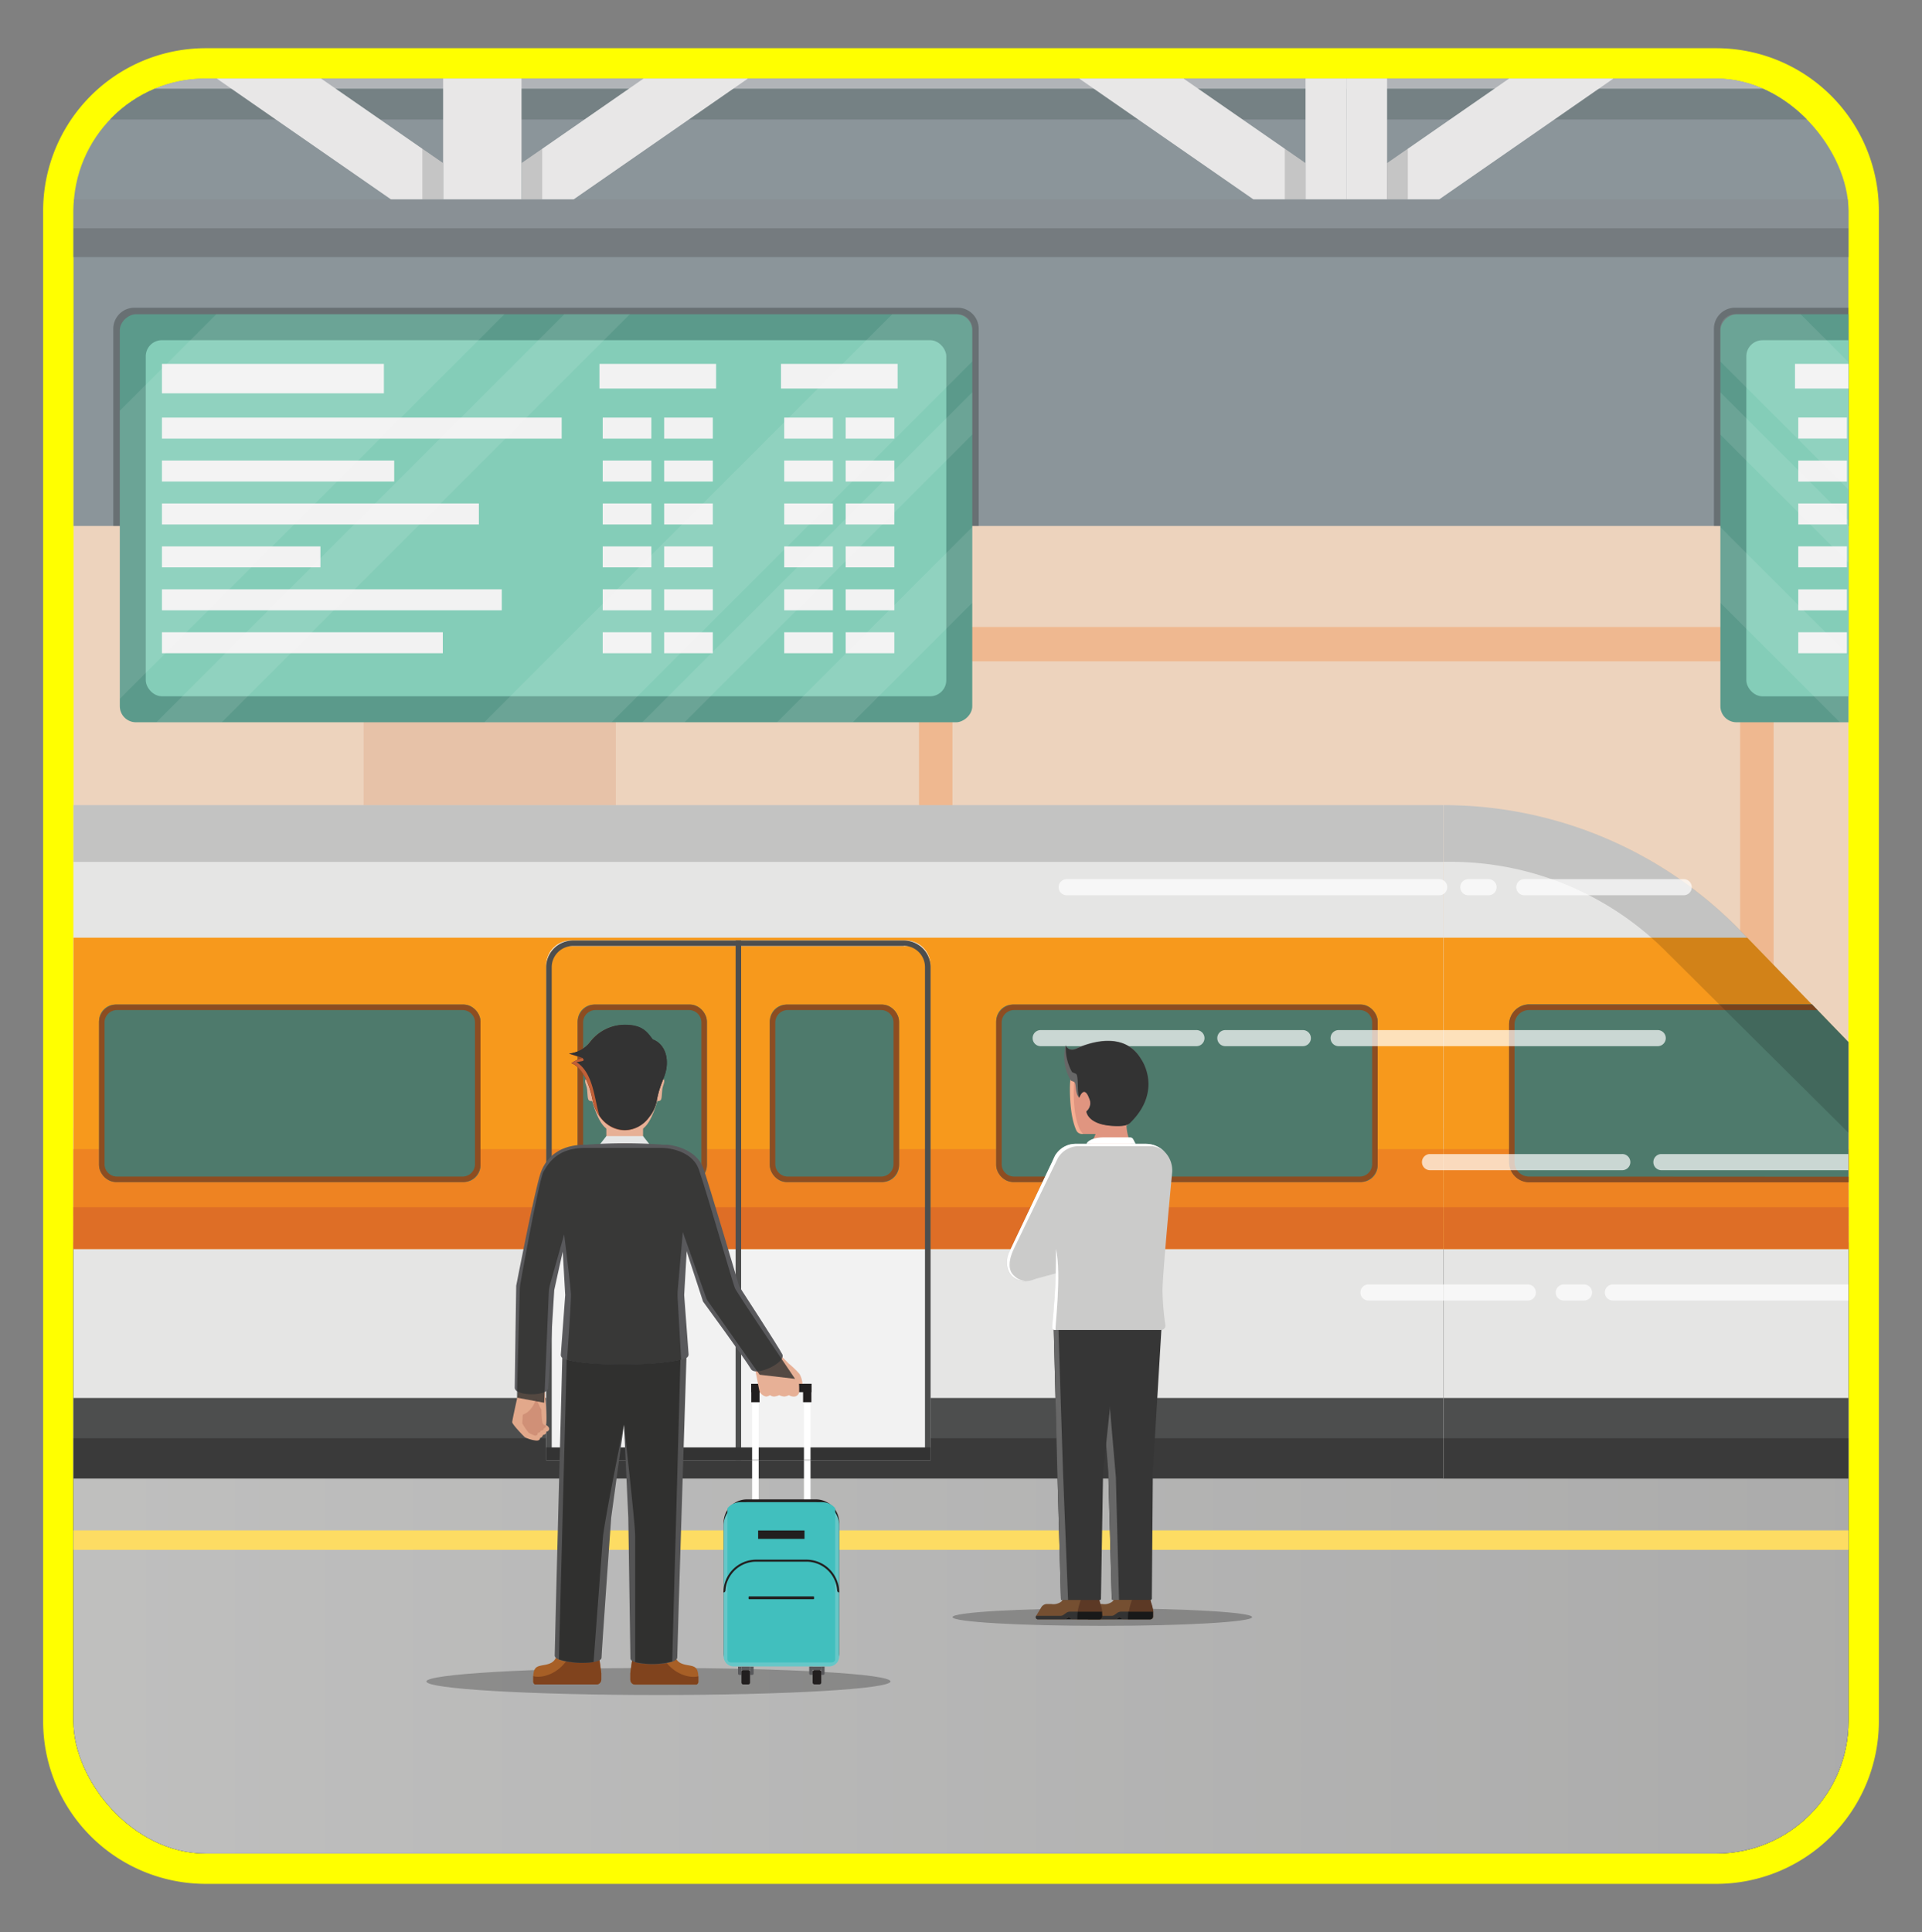 <svg id="Layer_1" data-name="Layer 1" xmlns="http://www.w3.org/2000/svg" xmlns:xlink="http://www.w3.org/1999/xlink" width="380" height="382" viewBox="0 0 380 382">
  <rect x="0" y="0" width="380" height="382" fill="#808080" stroke="none"/>
  <defs>
    <style>
      .cls-1 {
        fill: none;
      }

      .cls-2 {
        fill: #ff0;
      }

      .cls-3 {
        clip-path: url(#clip-path);
      }

      .cls-4 {
        fill: #edd3bd;
      }

      .cls-5 {
        fill: #8b959a;
      }

      .cls-6 {
        fill: #758184;
      }

      .cls-7 {
        fill: #dcb29a;
      }

      .cls-8 {
        fill: #b1b4b8;
      }

      .cls-9 {
        fill: #687689;
      }

      .cls-10 {
        fill: #3a3a3a;
      }

      .cls-11 {
        fill: url(#linear-gradient);
      }

      .cls-12 {
        fill: #fddc63;
      }

      .cls-13 {
        fill: #efb890;
      }

      .cls-14 {
        fill: #e7c2a8;
      }

      .cls-15 {
        fill: #e5e5e4;
      }

      .cls-16 {
        fill: #4d4e4e;
      }

      .cls-17 {
        fill: #f7991c;
      }

      .cls-18 {
        fill: #ee8322;
      }

      .cls-19 {
        fill: #de6e26;
      }

      .cls-20 {
        fill: #4e7a6c;
      }

      .cls-21 {
        fill: #8d4d21;
      }

      .cls-22 {
        opacity: 0.25;
      }

      .cls-23 {
        opacity: 0.15;
      }

      .cls-24 {
        fill: #f2f2f2;
      }

      .cls-25 {
        fill: #333;
      }

      .cls-26 {
        opacity: 0.7;
      }

      .cls-27 {
        fill: #fff;
      }

      .cls-28 {
        fill: #5b9a8b;
      }

      .cls-29 {
        fill: #84cdb8;
      }

      .cls-30 {
        opacity: 0.1;
      }

      .cls-31 {
        fill: #899095;
      }

      .cls-32 {
        fill: #e8e7e7;
      }

      .cls-33 {
        fill: #cbcbca;
      }

      .cls-34 {
        fill: #754f31;
      }

      .cls-35 {
        fill: #5c3925;
      }

      .cls-36 {
        opacity: 0.5;
      }

      .cls-37 {
        fill: #1a1a1a;
      }

      .cls-38 {
        fill: #363636;
      }

      .cls-39 {
        fill: #676767;
      }

      .cls-40 {
        fill: #f5ae92;
      }

      .cls-41 {
        fill: #e09580;
      }

      .cls-42 {
        fill: #a75f26;
      }

      .cls-43 {
        fill: #80431d;
      }

      .cls-44 {
        fill: #545455;
      }

      .cls-45, .cls-56 {
        fill: #30302f;
      }

      .cls-46 {
        fill: #e7b096;
      }

      .cls-47 {
        fill: #ab4c2b;
      }

      .cls-48 {
        fill: #c16037;
      }

      .cls-49 {
        fill: #e5e6e6;
      }

      .cls-50 {
        fill: #59595c;
      }

      .cls-51 {
        fill: #e2a88b;
      }

      .cls-52 {
        fill: #d09077;
      }

      .cls-53 {
        fill: #221f1f;
      }

      .cls-54 {
        fill: #66c7c8;
      }

      .cls-55 {
        fill: #41bfbe;
      }

      .cls-56 {
        opacity: 0.8;
      }
    </style>
    <clipPath id="clip-path">
      <rect class="cls-1" x="14.53" y="15.53" width="350.93" height="350.93" rx="26.14"/>
    </clipPath>
    <linearGradient id="linear-gradient" x1="-190.71" y1="364.95" x2="723.07" y2="364.95" gradientUnits="userSpaceOnUse">
      <stop offset="0" stop-color="#cbcbca"/>
      <stop offset="1" stop-color="#979797"/>
    </linearGradient>
  </defs>
  <g>
    <path class="cls-2" d="M40.68,9.53H339.32a32.15,32.15,0,0,1,32.15,32.15V340.32a32.14,32.14,0,0,1-32.14,32.14H40.68A32.15,32.15,0,0,1,8.53,340.32V41.68A32.14,32.14,0,0,1,40.68,9.53Z"/>
    <g class="cls-3">
      <g>
        <g>
          <g>
            <rect class="cls-4" x="-190.71" y="65.84" width="913.78" height="169.4"/>
            <rect class="cls-5" x="-190.71" y="11.74" width="913.78" height="92.25"/>
            <rect class="cls-6" x="-190.71" y="17.52" width="913.78" height="6.11"/>
            <rect class="cls-7" x="-190.71" y="223.01" width="913.78" height="12.23"/>
            <rect class="cls-8" x="-190.71" y="-121.25" width="913.78" height="138.77"/>
            <rect class="cls-9" x="-190.71" y="235.24" width="913.78" height="243.47"/>
            <rect class="cls-10" x="-190.71" y="245.61" width="913.78" height="145.69"/>
            <rect class="cls-11" x="-190.71" y="292.32" width="913.78" height="145.26"/>
            <rect class="cls-12" x="-190.71" y="302.57" width="913.78" height="3.85"/>
            <rect class="cls-12" x="-190.71" y="240.5" width="913.78" height="1.86"/>
            <polygon class="cls-13" points="349.25 123.96 183.1 123.96 181.7 123.96 181.7 130.75 181.7 216.22 181.7 223.01 183.1 223.01 349.25 223.01 350.66 223.01 350.66 216.22 350.66 130.75 350.66 123.96 349.25 123.96"/>
            <rect class="cls-4" x="188.31" y="130.75" width="155.73" height="92.26"/>
            <rect class="cls-14" x="71.89" y="103.99" width="49.86" height="131.25"/>
          </g>
          <g>
            <g>
              <g>
                <path class="cls-15" d="M401,292.32H285.37V159.18h0a81.9,81.9,0,0,1,58.88,25l71.31,73.71C428,270.75,418.9,292.32,401,292.32Z"/>
                <path class="cls-16" d="M420.8,276.4A20.17,20.17,0,0,1,401,292.32H285.36V276.4Z"/>
                <polygon class="cls-17" points="404.99 246.93 285.37 246.93 285.37 185.39 345.46 185.39 404.99 246.93"/>
                <polygon class="cls-18" points="404.99 246.93 285.36 246.93 285.36 227.19 385.9 227.19 404.99 246.93"/>
                <polygon class="cls-19" points="404.99 246.93 285.36 246.93 285.36 238.68 397.01 238.68 404.99 246.93"/>
                <g>
                  <path class="cls-20" d="M392.2,233.71H302.31a4,4,0,0,1-3.95-4v-27.2a4,4,0,0,1,3.95-3.95h55.94Z"/>
                  <path class="cls-1" d="M302.31,199.7a2.87,2.87,0,0,0-2.87,2.86v27.2a2.87,2.87,0,0,0,2.87,2.86h88.84L359.3,199.7h-57Z"/>
                  <path class="cls-21" d="M302.31,232.62a2.87,2.87,0,0,1-2.87-2.86v-27.2a2.87,2.87,0,0,1,2.87-2.86h57l-1.05-1.09H302.31a4,4,0,0,0-3.95,3.95v27.2a4,4,0,0,0,3.95,4H392.2l-1.05-1.09Z"/>
                </g>
              </g>
              <path class="cls-22" d="M417.1,284.35a19.87,19.87,0,0,1-16.15,8H285.36v-8Z"/>
              <path class="cls-23" d="M401,292.32h-5.47l7.84-8.25a16.27,16.27,0,0,0-.07-22.51l-74.16-73.69a60.12,60.12,0,0,0-42.39-17.48h-1.34V159.18a81.94,81.94,0,0,1,58.89,25l71.31,73.71C428,270.75,418.9,292.32,401,292.32Z"/>
              <g>
                <rect class="cls-15" x="6.59" y="159.18" width="278.78" height="133.14"/>
                <rect class="cls-16" x="6.59" y="276.4" width="278.78" height="15.92" transform="translate(291.96 568.72) rotate(180)"/>
                <rect class="cls-17" x="6.59" y="185.39" width="278.78" height="61.53"/>
                <rect class="cls-18" x="6.59" y="227.19" width="278.78" height="19.73"/>
                <rect class="cls-19" x="6.59" y="238.68" width="278.78" height="8.24"/>
                <g>
                  <rect class="cls-20" x="19.58" y="198.61" width="75.42" height="35.09" rx="3.27"/>
                  <path class="cls-21" d="M91.45,199.7a2.46,2.46,0,0,1,2.46,2.46v28a2.46,2.46,0,0,1-2.46,2.46H23.13a2.46,2.46,0,0,1-2.46-2.46v-28a2.46,2.46,0,0,1,2.46-2.46H91.45m0-1.09H23.13a3.55,3.55,0,0,0-3.55,3.55v28a3.55,3.55,0,0,0,3.55,3.55H91.45A3.55,3.55,0,0,0,95,230.16v-28a3.55,3.55,0,0,0-3.55-3.55Z"/>
                </g>
                <g>
                  <rect class="cls-20" x="196.96" y="198.61" width="75.42" height="35.09" rx="3.27"/>
                  <path class="cls-21" d="M268.83,199.7a2.46,2.46,0,0,1,2.46,2.46v28a2.46,2.46,0,0,1-2.46,2.46H200.5a2.46,2.46,0,0,1-2.46-2.46v-28a2.46,2.46,0,0,1,2.46-2.46h68.33m0-1.09H200.5a3.55,3.55,0,0,0-3.54,3.55v28a3.55,3.55,0,0,0,3.54,3.55h68.33a3.55,3.55,0,0,0,3.55-3.55v-28a3.55,3.55,0,0,0-3.55-3.55Z"/>
                </g>
                <rect class="cls-22" x="6.59" y="284.35" width="278.77" height="7.96"/>
                <g>
                  <path class="cls-24" d="M112.86,185.95h66.23a4.87,4.87,0,0,1,4.87,4.87V288.7a0,0,0,0,1,0,0H108a0,0,0,0,1,0,0V190.82A4.87,4.87,0,0,1,112.86,185.95Z"/>
                  <path class="cls-17" d="M184,191.24v55.69H108V191.24a5.17,5.17,0,0,1,2.11-4.2h71.76A5.19,5.19,0,0,1,184,191.24Z"/>
                  <rect class="cls-18" x="107.99" y="227.19" width="75.98" height="19.74"/>
                  <rect class="cls-19" x="107.99" y="238.68" width="75.98" height="8.25"/>
                  <path class="cls-16" d="M178.68,187a4.21,4.21,0,0,1,4.2,4.21v96.37h-73.8V191.24a4.21,4.21,0,0,1,4.2-4.21h65.4m0-1.08h-65.4a5.29,5.29,0,0,0-5.29,5.29V288.7h76V191.24a5.29,5.29,0,0,0-5.29-5.29Z"/>
                  <rect class="cls-16" x="145.44" y="185.95" width="1.09" height="102.75"/>
                  <rect class="cls-25" x="107.99" y="286.17" width="75.98" height="2.53"/>
                  <g>
                    <rect class="cls-20" x="114.21" y="198.61" width="25.55" height="35.09" rx="3.27"/>
                    <path class="cls-21" d="M136.22,199.7a2.46,2.46,0,0,1,2.46,2.46v28a2.46,2.46,0,0,1-2.46,2.46H117.75a2.46,2.46,0,0,1-2.46-2.46v-28a2.46,2.46,0,0,1,2.46-2.46h18.47m0-1.09H117.75a3.54,3.54,0,0,0-3.54,3.55v28a3.54,3.54,0,0,0,3.54,3.55h18.47a3.55,3.55,0,0,0,3.54-3.55v-28a3.55,3.55,0,0,0-3.54-3.55Z"/>
                  </g>
                  <g>
                    <rect class="cls-20" x="152.2" y="198.61" width="25.55" height="35.09" rx="3.27" transform="translate(329.95 432.32) rotate(180)"/>
                    <path class="cls-21" d="M174.2,199.7a2.46,2.46,0,0,1,2.46,2.46v28a2.46,2.46,0,0,1-2.46,2.46H155.74a2.46,2.46,0,0,1-2.46-2.46v-28a2.46,2.46,0,0,1,2.46-2.46H174.2m0-1.09H155.74a3.54,3.54,0,0,0-3.54,3.55v28a3.54,3.54,0,0,0,3.54,3.55H174.2a3.55,3.55,0,0,0,3.55-3.55v-28a3.55,3.55,0,0,0-3.55-3.55Z"/>
                  </g>
                </g>
                <rect class="cls-23" x="6.59" y="159.18" width="278.78" height="11.22"/>
              </g>
              <g>
                <rect class="cls-15" x="-272.19" y="159.18" width="278.78" height="133.14"/>
                <rect class="cls-16" x="-272.19" y="276.4" width="278.78" height="15.92" transform="translate(-265.6 568.72) rotate(180)"/>
                <rect class="cls-17" x="-272.19" y="185.39" width="278.78" height="61.53"/>
                <rect class="cls-18" x="-272.19" y="227.19" width="278.78" height="19.73"/>
                <rect class="cls-19" x="-272.19" y="238.68" width="278.78" height="8.24"/>
                <rect class="cls-22" x="-272.19" y="284.35" width="278.77" height="7.96"/>
                <rect class="cls-23" x="-272.19" y="159.18" width="278.78" height="11.22"/>
              </g>
            </g>
            <g>
              <g class="cls-26">
                <path class="cls-27" d="M284.55,177H210.89a1.59,1.59,0,1,1,0-3.18h73.66a1.59,1.59,0,1,1,0,3.18Z"/>
                <path class="cls-27" d="M332.89,177H301.37a1.59,1.59,0,0,1,0-3.18h31.52a1.59,1.59,0,1,1,0,3.18Z"/>
                <path class="cls-27" d="M294.3,177h-4a1.59,1.59,0,1,1,0-3.18h4a1.59,1.59,0,1,1,0,3.18Z"/>
              </g>
              <g class="cls-26">
                <path class="cls-27" d="M236.55,206.84h-30.8a1.59,1.59,0,0,1,0-3.18h30.8a1.59,1.59,0,0,1,0,3.18Z"/>
                <path class="cls-27" d="M327.75,206.84H264.66a1.59,1.59,0,0,1,0-3.18h63.09a1.59,1.59,0,0,1,0,3.18Z"/>
                <path class="cls-27" d="M257.59,206.84H242.26a1.59,1.59,0,0,1,0-3.18h15.33a1.59,1.59,0,1,1,0,3.18Z"/>
              </g>
              <g class="cls-26">
                <path class="cls-27" d="M320.61,231.36h-38a1.6,1.6,0,0,1,0-3.19h38a1.6,1.6,0,1,1,0,3.19Z"/>
                <path class="cls-27" d="M395.76,231.36h-67.4a1.6,1.6,0,0,1,0-3.19h67.4a1.6,1.6,0,0,1,0,3.19Z"/>
              </g>
              <g class="cls-26">
                <path class="cls-27" d="M392.55,257.13H318.89a1.59,1.59,0,1,1,0-3.18h73.66a1.59,1.59,0,0,1,0,3.18Z"/>
                <path class="cls-27" d="M302.07,257.13H270.56a1.59,1.59,0,1,1,0-3.18h31.51a1.59,1.59,0,1,1,0,3.18Z"/>
                <path class="cls-27" d="M313.18,257.13h-4a1.59,1.59,0,1,1,0-3.18h4a1.59,1.59,0,0,1,0,3.18Z"/>
              </g>
            </g>
          </g>
          <g>
            <g>
              <g>
                <path class="cls-22" d="M193.5,65v39H22.4V65a4.17,4.17,0,0,1,4.17-4.16H189.34A4.16,4.16,0,0,1,193.5,65Z"/>
                <rect class="cls-28" x="67.62" y="18.19" width="80.67" height="168.54" rx="3.18" transform="translate(210.42 -5.49) rotate(90)"/>
                <rect class="cls-29" x="28.82" y="67.26" width="158.27" height="70.4" rx="3.18"/>
                <g>
                  <rect class="cls-24" x="32.02" y="71.95" width="43.88" height="5.81"/>
                  <rect class="cls-24" x="118.52" y="71.95" width="23.06" height="4.87"/>
                  <rect class="cls-24" x="154.41" y="71.95" width="23.06" height="4.87"/>
                  <rect class="cls-24" x="32.02" y="82.57" width="79.03" height="4.15"/>
                  <g>
                    <g>
                      <rect class="cls-24" x="119.16" y="82.57" width="9.62" height="4.15"/>
                      <rect class="cls-24" x="131.31" y="82.57" width="9.62" height="4.15"/>
                    </g>
                    <g>
                      <rect class="cls-24" x="119.16" y="91.05" width="9.62" height="4.15"/>
                      <rect class="cls-24" x="131.31" y="91.05" width="9.62" height="4.15"/>
                    </g>
                    <g>
                      <rect class="cls-24" x="119.16" y="99.54" width="9.62" height="4.15"/>
                      <rect class="cls-24" x="131.31" y="99.54" width="9.62" height="4.15"/>
                    </g>
                    <g>
                      <rect class="cls-24" x="119.16" y="108.03" width="9.62" height="4.15"/>
                      <rect class="cls-24" x="131.31" y="108.03" width="9.62" height="4.15"/>
                    </g>
                    <g>
                      <rect class="cls-24" x="119.16" y="116.51" width="9.62" height="4.15"/>
                      <rect class="cls-24" x="131.31" y="116.51" width="9.62" height="4.15"/>
                    </g>
                    <g>
                      <rect class="cls-24" x="119.16" y="125" width="9.62" height="4.15"/>
                      <rect class="cls-24" x="131.31" y="125" width="9.62" height="4.15"/>
                    </g>
                  </g>
                  <g>
                    <g>
                      <rect class="cls-24" x="155.05" y="82.57" width="9.62" height="4.15"/>
                      <rect class="cls-24" x="167.2" y="82.57" width="9.62" height="4.15"/>
                    </g>
                    <g>
                      <rect class="cls-24" x="155.05" y="91.05" width="9.62" height="4.15"/>
                      <rect class="cls-24" x="167.2" y="91.05" width="9.62" height="4.15"/>
                    </g>
                    <g>
                      <rect class="cls-24" x="155.05" y="99.54" width="9.62" height="4.15"/>
                      <rect class="cls-24" x="167.2" y="99.54" width="9.62" height="4.15"/>
                    </g>
                    <g>
                      <rect class="cls-24" x="155.05" y="108.03" width="9.62" height="4.15"/>
                      <rect class="cls-24" x="167.2" y="108.03" width="9.62" height="4.15"/>
                    </g>
                    <g>
                      <rect class="cls-24" x="155.05" y="116.51" width="9.62" height="4.15"/>
                      <rect class="cls-24" x="167.2" y="116.51" width="9.62" height="4.15"/>
                    </g>
                    <g>
                      <rect class="cls-24" x="155.05" y="125" width="9.62" height="4.15"/>
                      <rect class="cls-24" x="167.2" y="125" width="9.62" height="4.15"/>
                    </g>
                  </g>
                  <rect class="cls-24" x="32.02" y="91.05" width="45.92" height="4.15"/>
                  <rect class="cls-24" x="32.02" y="99.54" width="62.66" height="4.15"/>
                  <rect class="cls-24" x="32.02" y="108.03" width="31.33" height="4.15"/>
                  <rect class="cls-24" x="32.02" y="116.51" width="67.19" height="4.15"/>
                  <rect class="cls-24" x="32.02" y="125" width="55.53" height="4.15"/>
                </g>
              </g>
              <g class="cls-30">
                <polygon class="cls-27" points="99.73 62.13 23.68 138.18 23.68 81.22 42.76 62.13 99.73 62.13"/>
                <polygon class="cls-27" points="124.52 62.13 43.85 142.8 30.91 142.8 111.57 62.13 124.52 62.13"/>
                <path class="cls-27" d="M192.23,65v6.47L120.9,142.8H95.74L176.4,62.13h12.94A2.89,2.89,0,0,1,192.23,65Z"/>
                <polygon class="cls-27" points="192.23 77.56 192.23 85.92 135.35 142.8 126.99 142.8 192.23 77.56"/>
                <polygon class="cls-27" points="192.23 104.21 192.23 119.17 168.6 142.8 153.64 142.8 192.23 104.21"/>
              </g>
            </g>
            <g>
              <g>
                <path class="cls-22" d="M338.86,65v39H510V65a4.17,4.17,0,0,0-4.17-4.16H343A4.16,4.16,0,0,0,338.86,65Z"/>
                <rect class="cls-28" x="384.07" y="18.19" width="80.67" height="168.54" rx="3.18" transform="translate(526.87 -321.94) rotate(90)"/>
                <rect class="cls-29" x="345.27" y="67.26" width="158.27" height="70.4" rx="3.18" transform="translate(848.81 204.93) rotate(180)"/>
                <g>
                  <rect class="cls-24" x="354.89" y="71.95" width="23.06" height="4.87" transform="translate(732.84 148.77) rotate(180)"/>
                  <g>
                    <g>
                      <rect class="cls-24" x="367.68" y="82.57" width="9.62" height="4.15" transform="translate(744.99 169.28) rotate(180)"/>
                      <rect class="cls-24" x="355.53" y="82.57" width="9.62" height="4.15" transform="translate(720.69 169.28) rotate(180)"/>
                    </g>
                    <g>
                      <rect class="cls-24" x="367.68" y="91.05" width="9.62" height="4.15" transform="translate(744.99 186.26) rotate(180)"/>
                      <rect class="cls-24" x="355.53" y="91.05" width="9.62" height="4.15" transform="translate(720.69 186.26) rotate(180)"/>
                    </g>
                    <g>
                      <rect class="cls-24" x="367.68" y="99.54" width="9.62" height="4.15" transform="translate(744.99 203.23) rotate(180)"/>
                      <rect class="cls-24" x="355.53" y="99.54" width="9.62" height="4.15" transform="translate(720.69 203.23) rotate(180)"/>
                    </g>
                    <g>
                      <rect class="cls-24" x="367.68" y="108.03" width="9.62" height="4.15" transform="translate(744.99 220.2) rotate(180)"/>
                      <rect class="cls-24" x="355.53" y="108.03" width="9.62" height="4.15" transform="translate(720.69 220.2) rotate(180)"/>
                    </g>
                    <g>
                      <rect class="cls-24" x="367.68" y="116.51" width="9.62" height="4.15" transform="translate(744.99 237.18) rotate(180)"/>
                      <rect class="cls-24" x="355.53" y="116.51" width="9.62" height="4.15" transform="translate(720.69 237.18) rotate(180)"/>
                    </g>
                    <g>
                      <rect class="cls-24" x="367.68" y="125" width="9.62" height="4.15" transform="translate(744.99 254.15) rotate(180)"/>
                      <rect class="cls-24" x="355.53" y="125" width="9.62" height="4.15" transform="translate(720.69 254.15) rotate(180)"/>
                    </g>
                  </g>
                </g>
              </g>
              <g class="cls-30">
                <path class="cls-27" d="M340.13,65v6.47l71.33,71.32h25.16L356,62.13H343A2.89,2.89,0,0,0,340.13,65Z"/>
                <polygon class="cls-27" points="340.13 77.56 340.13 85.92 397.01 142.8 405.37 142.8 340.13 77.56"/>
                <polygon class="cls-27" points="340.13 104.21 340.13 119.17 363.76 142.8 378.72 142.8 340.13 104.21"/>
              </g>
            </g>
            <g>
              <g>
                <rect class="cls-31" x="-382.43" y="39.41" width="1297.22" height="11.43"/>
                <rect class="cls-23" x="-382.43" y="45.12" width="1297.22" height="5.71"/>
              </g>
              <g>
                <g>
                  <rect class="cls-32" x="258.12" y="-68.06" width="8.06" height="107.47"/>
                  <g>
                    <rect class="cls-32" x="87.61" y="-68.06" width="15.5" height="107.47"/>
                    <g>
                      <g>
                        <polygon class="cls-32" points="87.61 32.25 87.61 39.41 77.29 39.41 10.11 -7.18 -0.22 -14.32 -63.31 -58.07 -67.4 -60.91 -67.4 -68.06 -57.08 -68.06 10.11 -21.48 20.43 -14.32 83.5 29.41 87.61 32.25"/>
                        <polygon class="cls-23" points="83.5 29.41 87.61 32.25 87.61 39.41 83.5 39.41 83.5 29.41"/>
                      </g>
                      <polygon class="cls-32" points="87.61 -68.06 87.61 -60.91 83.5 -58.06 20.43 -14.32 10.11 -7.18 -57.08 39.41 -67.4 39.41 -67.4 32.25 -63.31 29.42 -0.22 -14.32 10.11 -21.48 77.29 -68.06 87.61 -68.06"/>
                    </g>
                    <g>
                      <g>
                        <polygon class="cls-32" points="258.12 32.25 258.12 39.41 247.8 39.41 180.62 -7.18 170.29 -14.32 107.2 -58.07 103.11 -60.91 103.11 -68.06 113.43 -68.06 180.62 -21.48 190.94 -14.32 254.02 29.41 258.12 32.25"/>
                        <polygon class="cls-23" points="254.02 29.41 258.12 32.25 258.12 39.41 254.02 39.41 254.02 29.41"/>
                      </g>
                      <g>
                        <polygon class="cls-32" points="258.12 -68.06 258.12 -60.91 254.02 -58.06 190.94 -14.32 180.62 -7.18 113.43 39.41 103.11 39.41 103.11 32.25 107.2 29.42 170.29 -14.32 180.62 -21.48 247.8 -68.06 258.12 -68.06"/>
                        <polygon class="cls-23" points="103.11 32.25 107.2 29.42 107.2 39.41 103.11 39.41 103.11 32.25"/>
                      </g>
                    </g>
                  </g>
                </g>
                <g>
                  <rect class="cls-32" x="266.18" y="-68.06" width="8.06" height="107.47"/>
                  <g>
                    <g>
                      <polygon class="cls-32" points="274.24 32.25 274.24 39.41 284.56 39.41 351.74 -7.18 362.07 -14.32 425.16 -58.07 429.25 -60.91 429.25 -68.06 418.93 -68.06 351.74 -21.48 341.42 -14.32 278.34 29.41 274.24 32.25"/>
                      <polygon class="cls-23" points="278.34 29.41 274.24 32.25 274.24 39.41 278.34 39.41 278.34 29.41"/>
                    </g>
                    <polygon class="cls-32" points="274.24 -68.06 274.24 -60.91 278.34 -58.06 341.42 -14.32 351.74 -7.18 418.93 39.41 429.25 39.41 429.25 32.25 425.16 29.42 362.07 -14.32 351.74 -21.48 284.56 -68.06 274.24 -68.06"/>
                  </g>
                </g>
              </g>
            </g>
          </g>
        </g>
        <g>
          <ellipse class="cls-22" cx="217.94" cy="319.72" rx="29.62" ry="1.73"/>
          <g>
            <path class="cls-33" d="M204.15,253c3.69-1,8.68-2.33,10.51-2.91l-2.29-5.85s-7.36.95-10.62,1.51S199.56,254.26,204.15,253Z"/>
            <g>
              <g>
                <g>
                  <path class="cls-34" d="M215.2,320.17h5.4l.78-.45.57.45h5.45a.58.58,0,0,0,.58-.61l0-.92a8.22,8.22,0,0,0-.4-1.67,8,8,0,0,1-.22-.94l-.14-.86c-.07,0-6.19,0-6.19,0l-1.09,1.47a2.57,2.57,0,0,1-2,.49H217a1.34,1.34,0,0,0-1.15.67l-1,1.66,0,.08A.43.43,0,0,0,215.2,320.17Z"/>
                  <path class="cls-25" d="M215.21,320.17h5.39l.78-.45.57.45h5.45a.58.58,0,0,0,.58-.61l0-.92h-6.29a1.39,1.39,0,0,0-.79.24l-.6.43a.84.84,0,0,1-.49.15h-4.89l0,.08A.43.43,0,0,0,215.21,320.17Z"/>
                </g>
                <path class="cls-35" d="M228,319.56l0-.92h-4.82a13.65,13.65,0,0,1,1.1-3.46h3l.14.86a8,8,0,0,0,.22.94,8.22,8.22,0,0,1,.4,1.67l0,.92a.58.58,0,0,1-.58.61h0A.58.58,0,0,0,228,319.56Z"/>
                <path class="cls-36" d="M227.93,318.64l0,.92a.58.58,0,0,1-.58.61H223a13.14,13.14,0,0,1,.09-1.53Z"/>
              </g>
              <polygon class="cls-37" points="220.6 320.17 221.95 320.17 221.38 319.72 220.6 320.17"/>
            </g>
            <g>
              <g>
                <g>
                  <path class="cls-34" d="M205.16,320.17h5.39l.78-.45.57.45h5.46a.57.57,0,0,0,.57-.61l-.05-.92a8.22,8.22,0,0,0-.4-1.67,6.35,6.35,0,0,1-.21-.94l-.15-.86c-.07,0-6.19,0-6.19,0l-1.08,1.47a2.6,2.6,0,0,1-2,.49H207a1.32,1.32,0,0,0-1.14.67l-1,1.66,0,.08A.42.42,0,0,0,205.16,320.17Z"/>
                  <path class="cls-25" d="M205.16,320.17h5.39l.78-.45.57.45h5.46a.57.57,0,0,0,.57-.61l-.05-.92h-6.29a1.36,1.36,0,0,0-.78.24l-.61.43a.84.84,0,0,1-.49.15h-4.88l0,.08A.42.42,0,0,0,205.16,320.17Z"/>
                </g>
                <path class="cls-35" d="M217.93,319.56l-.05-.92h-4.82a13.2,13.2,0,0,1,1.11-3.46h3l.15.86a6.35,6.35,0,0,0,.21.94,8.22,8.22,0,0,1,.4,1.67l.06.92a.59.59,0,0,1-.58.61h0A.57.57,0,0,0,217.93,319.56Z"/>
                <path class="cls-36" d="M217.88,318.64l.05.92a.57.57,0,0,1-.57.61H213q0-.89.09-1.53Z"/>
              </g>
              <polygon class="cls-37" points="210.55 320.17 211.9 320.17 211.34 319.72 210.55 320.17"/>
            </g>
            <path class="cls-38" d="M216.76,261.54l2.35,29.53.69,25a.24.24,0,0,0,.25.24h7.43a.24.24,0,0,0,.25-.24l.2-25,1.77-29.53Z"/>
            <path class="cls-39" d="M218,261.54h-1.22l2.35,29.53.69,25a.24.24,0,0,0,.25.24h1.17l-.62-24.24Z"/>
            <path class="cls-38" d="M208.31,262l.74,29.08.7,24.94c0,.28.15.31.3.31h7.39a.22.22,0,0,0,.23-.22l.42-25,3.16-29.53Z"/>
            <path class="cls-39" d="M209.24,262l-.93,0,.74,29.08.7,24.94c0,.28.15.31.3.31h1.12l-1-25.27Z"/>
            <path class="cls-33" d="M212.63,226.16h13.9a5.23,5.23,0,0,1,5.22,5.61s-1.91,20-1.91,23.43a52.3,52.3,0,0,0,.56,6.75.86.86,0,0,1-.85,1H208.71c-.51,0-.73-.15-.68-.66.26-2.61.76-7.94.76-14,0-7.47-.82-17.24-.82-17.24A4.67,4.67,0,0,1,212.63,226.16Z"/>
            <path class="cls-33" d="M208.54,228.58l-9,19c-1,2.16-.35,4.57,1.43,5.36a4.27,4.27,0,0,0,5.39-1.71c2.46-4.35,7.49-13.05,9.51-17.32C218.8,227.65,210.4,225.06,208.54,228.58Z"/>
            <g>
              <g>
                <path class="cls-40" d="M218.17,206.71c-2.91,0-6.64,1.6-6.64,8.54,0,4.69.76,7.13,1.26,8.22a1.23,1.23,0,0,0,1.13.73h4.73c1.7,0,7.32-2,7.32-8.85C226,210.94,224,206.71,218.17,206.71Z"/>
                <path class="cls-41" d="M226,215.35c0,6.8-5.62,8.85-7.32,8.85h-4.51a3.47,3.47,0,0,1-.86-1.31c-1.92-4.84-.55-13.09-.53-13.19l.12-.2s0,0,0,0a3.47,3.47,0,0,1,.26-.37,5.83,5.83,0,0,1,.43-.53l.32-.31.16-.14.16-.14.17-.12a4,4,0,0,1,.34-.23l.17-.1.36-.19.15-.07a3.12,3.12,0,0,1,.39-.15L216,207l.4-.11.17,0a7.27,7.27,0,0,1,.79-.14h.22l.62,0C224,206.71,226,211,226,215.35Z"/>
              </g>
              <path class="cls-41" d="M222.71,222a9.28,9.28,0,0,0,.93,4.19h-8.16a6.4,6.4,0,0,0,1.47-4.23Z"/>
              <path class="cls-39" d="M213.37,217c-.9-.72-.51-2.84-1-3.08a3.21,3.21,0,0,0-.5-.21.43.43,0,0,1-.19-.13,9.18,9.18,0,0,1-1-6.91s.52,1.29,2.14.58c1.15-.51,9.15-4.08,12.77,2.11,0,0,4.31,6.06-2,12.44-.38.38-.73.8-2.63.8-6,0-6.18-2.89-6.18-2.89a2.1,2.1,0,0,0,.57-2.52C214.32,214.3,213.37,217,213.37,217Z"/>
              <path class="cls-25" d="M223.61,221.84c-.37.38-.73.8-2.63.8-6,0-6.18-2.89-6.18-2.89a2.11,2.11,0,0,0,.58-2.52c-1.06-2.93-2-.19-2-.19-.47-.83-.07-4.46-.66-4.74a4.42,4.42,0,0,0-.59-.25.45.45,0,0,1-.21-.15,9.8,9.8,0,0,1-1.2-5.16,0,0,0,0,1,0,0s.52,1.3,2.14.58c1.15-.51,9.14-4.08,12.76,2.11C225.62,209.4,229.94,215.46,223.61,221.84Z"/>
              <path class="cls-27" d="M224.53,226.16l-.46-.89a.72.72,0,0,0-.64-.4h-5.2c-2.41,0-3.4.94-3.4,1.29Z"/>
            </g>
            <path class="cls-27" d="M208.78,246.89h0c0,.47,0,.93,0,1.39,0,6.06-.5,11.39-.76,14-.05.51.17.66.68.66C208.55,262.4,209.91,252.11,208.78,246.89Z"/>
            <path class="cls-27" d="M200.41,247c.42-.91,8.08-16.63,8.72-18a4.8,4.8,0,0,1,4.25-2.39h14.11a4.06,4.06,0,0,1,2.89,1.23,5.23,5.23,0,0,0-3.85-1.69h-13.9a4.66,4.66,0,0,0-4,2.3.83.83,0,0,0-.08.12l0,.07a3.18,3.18,0,0,0-.16.32l-8.84,18.57c-1,2.16-.35,4.57,1.43,5.36a4,4,0,0,0,1.86.35,3.22,3.22,0,0,1-2.31-1C198.92,250.9,199.79,248.32,200.41,247Z"/>
          </g>
        </g>
        <g>
          <path class="cls-22" d="M84.3,332.44c0,1.48,20.54,2.68,45.88,2.68s45.88-1.2,45.88-2.68-20.54-2.67-45.88-2.67S84.3,331,84.3,332.44Z"/>
          <g>
            <g>
              <g>
                <path class="cls-42" d="M118.88,330.78v1.3a1.1,1.1,0,0,1-.19.55.87.87,0,0,1-.75.4H105.76a.66.66,0,0,1-.33-.65v-.06c0-.1,0-.3,0-.52,0-.05,0-.1,0-.15s0-.1,0-.16v-.1c0-.34.07-.67.08-.71.23-1.26,1-1.29,2.22-1.52,2.24-.41,2-1.47,2.65-2.14a1.52,1.52,0,0,1,1.08-.46h6a.65.65,0,0,1,.2,0l.18.05a.92.92,0,0,1,.24.13l.08.06.06.07a1.15,1.15,0,0,1,.21.33s0,0,0,.08a.29.29,0,0,1,0,.09s0,.07,0,.1Z"/>
                <path class="cls-43" d="M118.88,330.78v1.3a1.1,1.1,0,0,1-.19.55.87.87,0,0,1-.75.4H105.76a.66.66,0,0,1-.33-.65v-.06c0-.1,0-.3,0-.52,0-.05,0-.1,0-.15s0-.11,0-.16v-.1c1.31.39,4.06-.09,6.08-2.42a9.74,9.74,0,0,1,2.94-2.41h3a.69.69,0,0,1,.2,0l.18.05a.92.92,0,0,1,.24.13l.08.06.06.07a1.15,1.15,0,0,1,.21.33s0,0,0,.08a.29.29,0,0,1,0,.09s0,.07,0,.1Z"/>
              </g>
              <path class="cls-44" d="M111.23,266.2s-1.56,59.43-1.56,61.12,9.26,2,9.26.42c0-1,1.91-27.7,1.91-27.7s4.41-31.8,4.5-33.84Z"/>
              <g>
                <path class="cls-42" d="M124.62,330.78V332a.34.34,0,0,0,0,.1,1.19,1.19,0,0,0,.18.55.87.87,0,0,0,.75.4h12.18a.65.65,0,0,0,.34-.65v-.06c0-.1,0-.3,0-.52a.77.77,0,0,0,0-.15s0-.1,0-.16v-.1c0-.34-.07-.67-.08-.71-.23-1.26-1-1.29-2.23-1.52-2.23-.41-2-1.47-2.65-2.14a1.48,1.48,0,0,0-1.07-.46h-6a.62.62,0,0,0-.19,0l-.18.05a1.19,1.19,0,0,0-.25.13l-.07.06a.23.23,0,0,1-.07.07,1.38,1.38,0,0,0-.2.33.24.24,0,0,0,0,.08l0,.09s0,.07,0,.1Z"/>
                <path class="cls-43" d="M124.62,330.78V332a.34.34,0,0,0,0,.1,1.19,1.19,0,0,0,.18.55.87.87,0,0,0,.75.4h12.18a.65.65,0,0,0,.34-.65v-.06c0-.1,0-.3,0-.52,0-.05,0-.1,0-.15s0-.11,0-.16v-.1c-1.32.39-4.06-.09-6.08-2.42a9.74,9.74,0,0,0-2.94-2.41h-3a.64.64,0,0,0-.2,0l-.18.05a1.19,1.19,0,0,0-.25.13l-.07.06a.23.23,0,0,1-.07.07,1.38,1.38,0,0,0-.2.33.24.24,0,0,0,0,.08l0,.09s0,.07,0,.1Z"/>
              </g>
              <path class="cls-44" d="M135.79,266.2s-1.89,59.8-1.89,61.5-9.26,1.78-9.26.18c0-1-.42-27.84-.42-27.84s-1.49-31.8-1.58-33.84Z"/>
              <path class="cls-45" d="M134.6,266.2l-1.7,62.29a15.9,15.9,0,0,1-7.32.13V303.76c0-2.68-2.22-22.11-2.22-22.11s-3.93,19.19-4.18,22.55l-1.83,24.4a15.88,15.88,0,0,1-6.85-.53l1.61-61.87Z"/>
            </g>
            <g>
              <g>
                <path class="cls-46" d="M123.51,226.34h-3.63v-9h7.26v9Z"/>
                <g>
                  <path class="cls-46" d="M118.57,215.42c0,1.26-.52,2.28-1.49,2.28s-.83-.36-1-2.28c-.14-1.25-1.17-2.27.77-2.27A2.06,2.06,0,0,1,118.57,215.42Z"/>
                  <path class="cls-46" d="M128.45,215.42c0,1.26.52,2.28,1.49,2.28s.83-.36,1-2.28c.14-1.25,1.17-2.27-.77-2.27A2.06,2.06,0,0,0,128.45,215.42Z"/>
                  <path class="cls-46" d="M123.51,203.87a7.2,7.2,0,0,0-7.38,7l.42,3.87a19.16,19.16,0,0,0,1.48,5.66c1.17,2.7,2.42,3.7,5.48,3.7s4.31-1,5.49-3.7a19.45,19.45,0,0,0,1.47-5.66l.42-3.87A7.19,7.19,0,0,0,123.51,203.87Z"/>
                  <path class="cls-47" d="M129,205.55c-1.05-1.34-1.9-2.9-5.51-2.9a8.62,8.62,0,0,0-6.87,3.41,6,6,0,0,1-3.65,2.2c-.3.06-.5.08-.5.08,1.75.54,2.66.89,2.66.89a7.64,7.64,0,0,0-2.18,1c1.86.62,3.51,3.53,4.24,7.47.45,2.4,2.69,5.77,6.28,5.77h0c3.6,0,5.83-3.37,6.28-5.77.73-3.94,2-4.83,2-7.59C131.84,207.55,130.49,206,129,205.55Z"/>
                  <path class="cls-25" d="M131.84,210.07c0,2.76-1.3,3.65-2,7.59a7.76,7.76,0,0,1-1.37,3.07l-.11.15-.1.13a6,6,0,0,1-4.7,2.42h0a6.09,6.09,0,0,1-5-2.78,7.75,7.75,0,0,1-1.32-3c-.73-3.94-2.38-6.85-4.24-7.47a7.67,7.67,0,0,1,2.18-1s-.9-.34-2.64-.88h0l.5-.09a6,6,0,0,0,3.65-2.2,8.63,8.63,0,0,1,6.87-3.41c3.61,0,4.46,1.56,5.51,2.9C130.49,206,131.84,207.56,131.84,210.07Z"/>
                  <path class="cls-48" d="M118.53,220.65a7.75,7.75,0,0,1-1.32-3c-.73-3.94-2.38-6.85-4.24-7.47a7.67,7.67,0,0,1,2.18-1s.54.46,0,.6c-.25.06-.73.14-1.17.21C117.33,212.16,117.47,217.18,118.53,220.65Z"/>
                  <path class="cls-25" d="M131.84,210.07c0,2.76-1.3,3.65-2,7.59a7.76,7.76,0,0,1-1.37,3.07c1-1.5.95-4.56,2.25-7.94s-2.24-6.35-2.24-6.35a7.55,7.55,0,0,0-5.49-2.53c-3.43,0-5.13,2.79-6.83,3.83a5.34,5.34,0,0,1-3.62.61h0l.5-.09a6,6,0,0,0,3.65-2.2,8.63,8.63,0,0,1,6.87-3.41c3.61,0,4.46,1.56,5.51,2.9C130.49,206,131.84,207.56,131.84,210.07Z"/>
                </g>
              </g>
              <polygon class="cls-49" points="127.14 224.62 123.51 224.62 119.88 224.62 118.53 226.34 123.51 226.04 128.49 226.34 127.14 224.62"/>
            </g>
            <path class="cls-50" d="M133.61,226.82a5.59,5.59,0,0,0-2.35-.48s-3-.3-7.75-.3-7.67.3-7.67.3a5.51,5.51,0,0,0-3.16.95,5.25,5.25,0,0,0-2.32,4.33l1.39,24.43-.87,11.76a.73.73,0,0,0,.43.73c1,.43,3.82,1.22,11.62,1.22,8.14,0,11.54-.85,12.72-1.27a.75.75,0,0,0,.49-.76l-.87-11.68,1.4-24.43A5.16,5.16,0,0,0,133.61,226.82Z"/>
            <g>
              <g>
                <path class="cls-51" d="M105,272.41c.66,0,2.62,1.54,2.68,2.36s.59,6,.23,7c.27,0,.82.51.63.91a.53.53,0,0,1-.53.35s.09.58-.66.68c0,0-.12.52-.56.55,0,0,.06.62-.81.55a6.71,6.71,0,0,1-2.17-.63c-.19-.12-2.54-2.57-2.54-3s1.28-6.07,1.39-6.67S103.74,272.39,105,272.41Z"/>
                <path class="cls-52" d="M104.55,283.29a8.29,8.29,0,0,0,1.21.55c.34.05.7-.31.51-.53,0,0,.75-.09.54-.42,0,0,.84-.12.66-.42,0,0,.72-.37.4-.66a.69.69,0,0,1-.63-.56,16.67,16.67,0,0,1-.19-2.55,8.26,8.26,0,0,1-1-2.38s-.58,2.65-2.68,3.37c0,0-.13,1.59-.09,1.75A12.71,12.71,0,0,0,104.55,283.29Z"/>
              </g>
              <path class="cls-50" d="M115.5,226.34c-4.49,0-7.43,2.16-8.62,5.6s-4.82,22.28-4.82,22.28-.29,18.51-.29,20.16,6.53,1.79,6.63,0,1.18-19.31,1.18-19.31,4.14-19,4.92-21.22S117.61,226.34,115.5,226.34Z"/>
            </g>
            <g>
              <path class="cls-46" d="M156,269.64a18.32,18.32,0,0,1,2.07,2,4.42,4.42,0,0,1,.58,2.28c-.1.48-1.57,1.49-1.9,1.64s-1-.71-.51-1.17,1-1,1-1l-.14-1.5Z"/>
              <g>
                <g>
                  <g>
                    <rect class="cls-53" x="148.53" y="273.6" width="11.89" height="1.64"/>
                    <rect class="cls-53" x="147.53" y="274.6" width="3.64" height="1.64" transform="translate(424.77 126.07) rotate(90)"/>
                    <rect class="cls-27" x="139.47" y="286.47" width="19.76" height="1.3" transform="translate(436.47 137.77) rotate(90)"/>
                    <rect class="cls-23" x="149.19" y="288.02" width="0.33" height="1.3" transform="translate(438.02 139.32) rotate(90)"/>
                    <rect class="cls-27" x="149.72" y="286.47" width="19.76" height="1.3" transform="translate(446.72 127.52) rotate(90)"/>
                    <rect class="cls-23" x="159.44" y="288.02" width="0.33" height="1.3" transform="translate(448.28 129.07) rotate(90)"/>
                    <rect class="cls-53" x="157.78" y="274.6" width="3.64" height="1.64" transform="translate(435.02 115.81) rotate(90)"/>
                  </g>
                  <path class="cls-53" d="M147.65,296.44H161.3a4.62,4.62,0,0,1,4.62,4.62v25.85a2,2,0,0,1-2,2H145.07a2,2,0,0,1-2-2V301.06a4.62,4.62,0,0,1,4.62-4.62Z"/>
                  <path class="cls-54" d="M147.65,297H161.3a4.62,4.62,0,0,1,4.62,4.62v25.85a2,2,0,0,1-2,2H145.07a2,2,0,0,1-2-2V301.63A4.62,4.62,0,0,1,147.65,297Z"/>
                  <path class="cls-55" d="M165.13,298.19V328a.67.67,0,0,1-.68.68H144.51a.68.68,0,0,1-.69-.68V298.2a3.3,3.3,0,0,1,2.56-1.2h16.19A3.32,3.32,0,0,1,165.13,298.19Z"/>
                  <path class="cls-53" d="M165.92,314.85h0a.41.41,0,0,1-.4-.39,6.09,6.09,0,0,0-6.08-5.7h-9.93a6.09,6.09,0,0,0-6.08,5.7.4.4,0,0,1-.4.39h0a6.49,6.49,0,0,1,6.48-6.49h9.93A6.49,6.49,0,0,1,165.92,314.85Z"/>
                  <rect class="cls-53" x="148" y="315.62" width="12.95" height="0.56" rx="0.11"/>
                  <rect class="cls-53" x="149.89" y="302.59" width="9.17" height="1.66"/>
                </g>
                <g>
                  <path class="cls-50" d="M145.92,329.52h.67a0,0,0,0,1,0,0v1.63a0,0,0,0,1,0,0h-.4a.27.27,0,0,1-.27-.27v-1.36A0,0,0,0,1,145.92,329.52Z"/>
                  <path class="cls-50" d="M148.29,329.52H149a0,0,0,0,1,0,0v1.36a.27.27,0,0,1-.27.27h-.4a0,0,0,0,1,0,0v-1.63A0,0,0,0,1,148.29,329.52Z"/>
                  <rect class="cls-50" x="147.11" y="329" width="0.67" height="1.7" transform="translate(-182.41 477.29) rotate(-90)"/>
                  <rect class="cls-53" x="146.59" y="330.19" width="1.7" height="2.84" rx="0.34"/>
                </g>
                <g>
                  <path class="cls-50" d="M162.64,329.52h.4a0,0,0,0,1,0,0v1.63a0,0,0,0,1,0,0h-.67a0,0,0,0,1,0,0v-1.36A.27.27,0,0,1,162.64,329.52Z" transform="translate(325.4 660.66) rotate(180)"/>
                  <path class="cls-50" d="M160,329.52h.4a.27.27,0,0,1,.27.27v1.36a0,0,0,0,1,0,0H160a0,0,0,0,1,0,0v-1.63A0,0,0,0,1,160,329.52Z" transform="translate(320.66 660.66) rotate(-180)"/>
                  <rect class="cls-50" x="161.18" y="329" width="0.67" height="1.7" transform="translate(-168.34 491.37) rotate(-90)"/>
                  <rect class="cls-53" x="160.66" y="330.19" width="1.7" height="2.84" rx="0.34" transform="translate(323.03 663.21) rotate(180)"/>
                </g>
              </g>
              <path class="cls-46" d="M149.28,270.69s.44,2.11.57,2.83.3,1.57.37,1.72a2,2,0,0,0,1.21.87,1.59,1.59,0,0,0,.8-.28,1.52,1.52,0,0,0,.82.28,2.87,2.87,0,0,0,1-.28,3,3,0,0,0,1,.28,2.51,2.51,0,0,0,.92-.28,1.89,1.89,0,0,0,.85.28,1.05,1.05,0,0,0,1.18-.87,15.38,15.38,0,0,0-.3-3.7,44.35,44.35,0,0,0-3.22-3.4c-.32-.43-2.28-2.54-4.54-1.54S149.28,270.69,149.28,270.69Z"/>
              <path class="cls-50" d="M131.66,226.34c1.89,0,6.22,1.2,7.41,4.64s7.09,23.37,7.09,23.37,7.77,11.94,8.51,13.41c.82,1.64-5.28,4.48-6.19,2.93-1.24-2.11-9.48-13.36-9.48-13.36s-7.45-22.85-8.23-25.11S129.55,226.34,131.66,226.34Z"/>
            </g>
            <path class="cls-56" d="M157.19,272.61l-7-.81-.47-.66L140,257.3a3.33,3.33,0,0,1-.44-.86L135,243.6,134,255a15,15,0,0,0,0,2.12l.67,11.68c-1.76.43-5.23,1-11.67,1s-9.46-.53-10.89-1c0,0,.83-11.4.77-12.94s-1.34-11.8-1.34-11.8L108.74,254a7.87,7.87,0,0,0-.24,1.53l-.82,19.68-.09,2.13-5.36-1,0-1.24.54-20.16a7.74,7.74,0,0,1,.12-1.17c.61-3.44,3.74-20.79,4.6-22.18s2.54-4.63,8.12-4.63h15.25c1.73,0,6,.75,7.26,4.14s6.78,22.64,7.18,23.56c.27.65,5.8,8.94,9.22,14Z"/>
          </g>
        </g>
        <rect id="background" class="cls-1" x="-190.71" y="-121.25" width="913.78" height="646.1"/>
      </g>
    </g>
  </g>
</svg>
